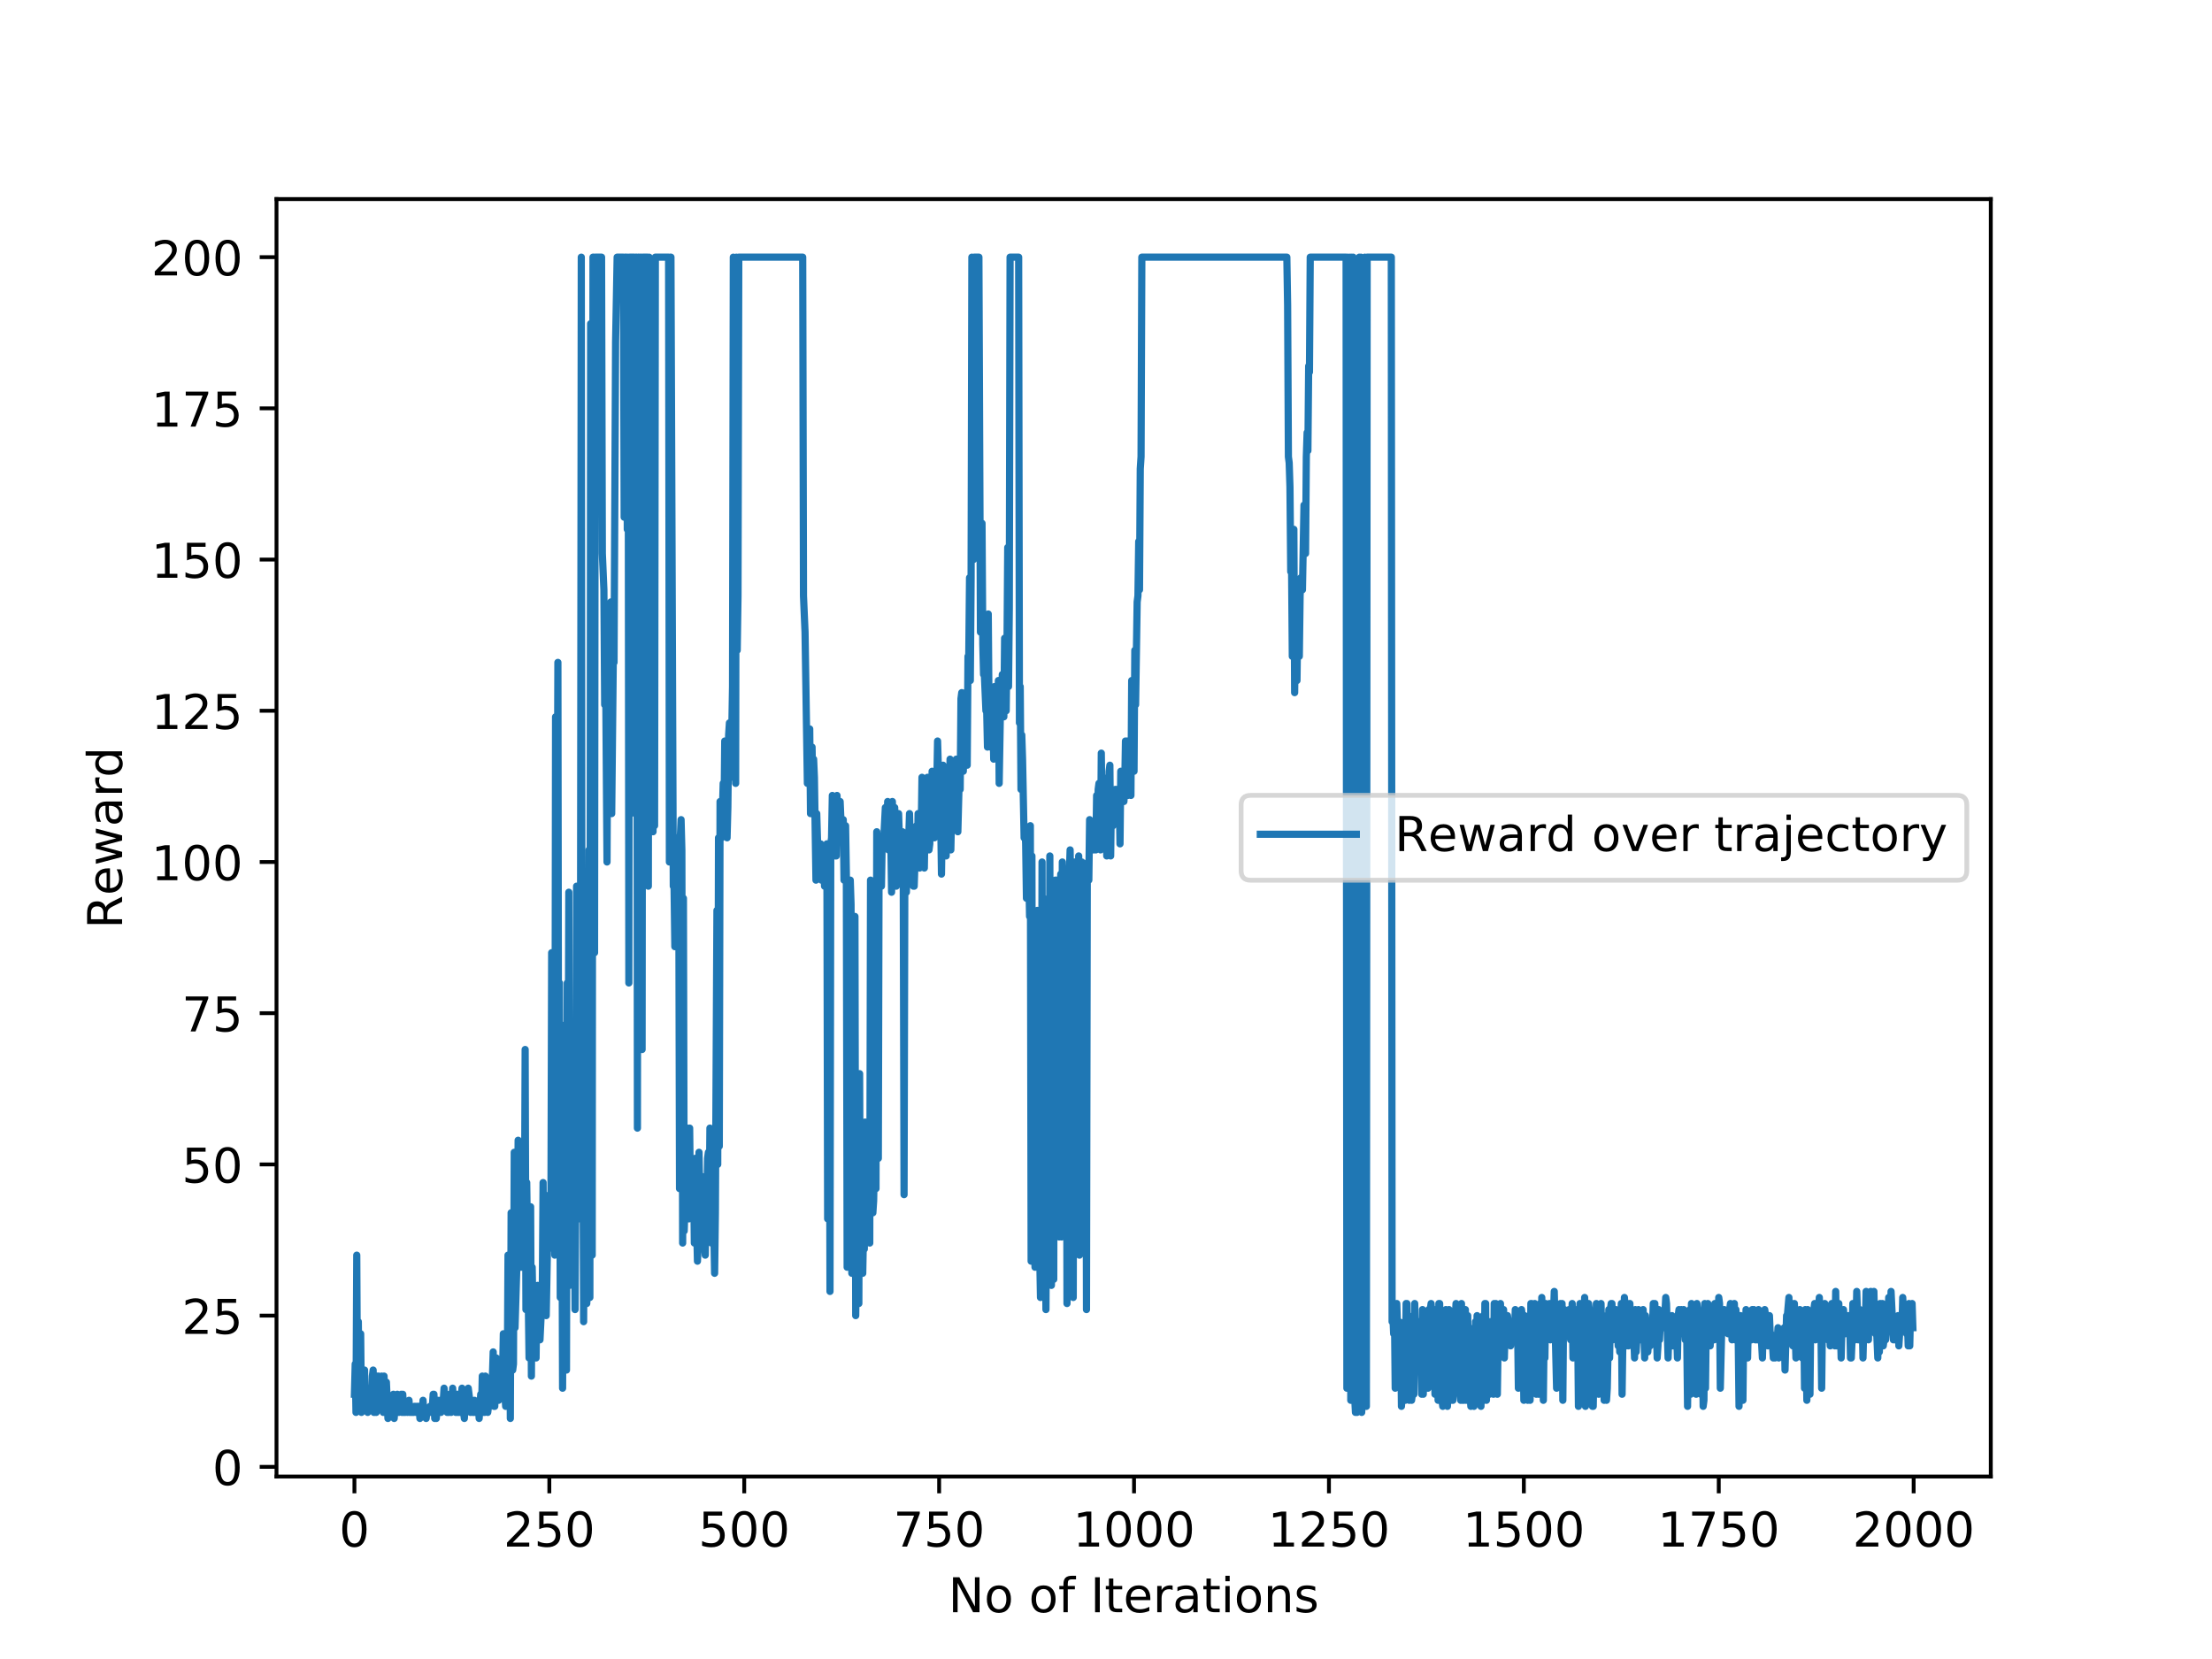 <?xml version="1.0" encoding="utf-8" standalone="no"?>
<!DOCTYPE svg PUBLIC "-//W3C//DTD SVG 1.1//EN"
  "http://www.w3.org/Graphics/SVG/1.1/DTD/svg11.dtd">
<!-- Created with matplotlib (https://matplotlib.org/) -->
<svg height="345.6pt" version="1.1" viewBox="0 0 460.8 345.6" width="460.8pt" xmlns="http://www.w3.org/2000/svg" xmlns:xlink="http://www.w3.org/1999/xlink">
 <defs>
  <style type="text/css">
*{stroke-linecap:butt;stroke-linejoin:round;}
  </style>
 </defs>
 <g id="figure_1">
  <g id="patch_1">
   <path d="M 0 345.6 
L 460.8 345.6 
L 460.8 0 
L 0 0 
z
" style="fill:#ffffff;"/>
  </g>
  <g id="axes_1">
   <g id="patch_2">
    <path d="M 57.6 307.584 
L 414.72 307.584 
L 414.72 41.472 
L 57.6 41.472 
z
" style="fill:#ffffff;"/>
   </g>
   <g id="matplotlib.axis_1">
    <g id="xtick_1">
     <g id="line2d_1">
      <defs>
       <path d="M 0 0 
L 0 3.5 
" id="m28717f18e2" style="stroke:#000000;stroke-width:0.8;"/>
      </defs>
      <g>
       <use style="stroke:#000000;stroke-width:0.8;" x="73.833" xlink:href="#m28717f18e2" y="307.584"/>
      </g>
     </g>
     <g id="text_1">
      <!-- 0 -->
      <defs>
       <path d="M 31.781 66.406 
Q 24.172 66.406 20.328 58.906 
Q 16.5 51.422 16.5 36.375 
Q 16.5 21.391 20.328 13.891 
Q 24.172 6.391 31.781 6.391 
Q 39.453 6.391 43.281 13.891 
Q 47.125 21.391 47.125 36.375 
Q 47.125 51.422 43.281 58.906 
Q 39.453 66.406 31.781 66.406 
z
M 31.781 74.219 
Q 44.047 74.219 50.516 64.516 
Q 56.984 54.828 56.984 36.375 
Q 56.984 17.969 50.516 8.266 
Q 44.047 -1.422 31.781 -1.422 
Q 19.531 -1.422 13.062 8.266 
Q 6.594 17.969 6.594 36.375 
Q 6.594 54.828 13.062 64.516 
Q 19.531 74.219 31.781 74.219 
z
" id="DejaVuSans-48"/>
      </defs>
      <g transform="translate(70.651 322.182)scale(0.1 -0.1)">
       <use xlink:href="#DejaVuSans-48"/>
      </g>
     </g>
    </g>
    <g id="xtick_2">
     <g id="line2d_2">
      <g>
       <use style="stroke:#000000;stroke-width:0.8;" x="114.435" xlink:href="#m28717f18e2" y="307.584"/>
      </g>
     </g>
     <g id="text_2">
      <!-- 250 -->
      <defs>
       <path d="M 19.188 8.297 
L 53.609 8.297 
L 53.609 0 
L 7.328 0 
L 7.328 8.297 
Q 12.938 14.109 22.625 23.891 
Q 32.328 33.688 34.812 36.531 
Q 39.547 41.844 41.422 45.531 
Q 43.312 49.219 43.312 52.781 
Q 43.312 58.594 39.234 62.25 
Q 35.156 65.922 28.609 65.922 
Q 23.969 65.922 18.812 64.312 
Q 13.672 62.703 7.812 59.422 
L 7.812 69.391 
Q 13.766 71.781 18.938 73 
Q 24.125 74.219 28.422 74.219 
Q 39.75 74.219 46.484 68.547 
Q 53.219 62.891 53.219 53.422 
Q 53.219 48.922 51.531 44.891 
Q 49.859 40.875 45.406 35.406 
Q 44.188 33.984 37.641 27.219 
Q 31.109 20.453 19.188 8.297 
z
" id="DejaVuSans-50"/>
       <path d="M 10.797 72.906 
L 49.516 72.906 
L 49.516 64.594 
L 19.828 64.594 
L 19.828 46.734 
Q 21.969 47.469 24.109 47.828 
Q 26.266 48.188 28.422 48.188 
Q 40.625 48.188 47.75 41.5 
Q 54.891 34.812 54.891 23.391 
Q 54.891 11.625 47.562 5.094 
Q 40.234 -1.422 26.906 -1.422 
Q 22.312 -1.422 17.547 -0.641 
Q 12.797 0.141 7.719 1.703 
L 7.719 11.625 
Q 12.109 9.234 16.797 8.062 
Q 21.484 6.891 26.703 6.891 
Q 35.156 6.891 40.078 11.328 
Q 45.016 15.766 45.016 23.391 
Q 45.016 31 40.078 35.438 
Q 35.156 39.891 26.703 39.891 
Q 22.75 39.891 18.812 39.016 
Q 14.891 38.141 10.797 36.281 
z
" id="DejaVuSans-53"/>
      </defs>
      <g transform="translate(104.891 322.182)scale(0.1 -0.1)">
       <use xlink:href="#DejaVuSans-50"/>
       <use x="63.623" xlink:href="#DejaVuSans-53"/>
       <use x="127.246" xlink:href="#DejaVuSans-48"/>
      </g>
     </g>
    </g>
    <g id="xtick_3">
     <g id="line2d_3">
      <g>
       <use style="stroke:#000000;stroke-width:0.8;" x="155.037" xlink:href="#m28717f18e2" y="307.584"/>
      </g>
     </g>
     <g id="text_3">
      <!-- 500 -->
      <g transform="translate(145.493 322.182)scale(0.1 -0.1)">
       <use xlink:href="#DejaVuSans-53"/>
       <use x="63.623" xlink:href="#DejaVuSans-48"/>
       <use x="127.246" xlink:href="#DejaVuSans-48"/>
      </g>
     </g>
    </g>
    <g id="xtick_4">
     <g id="line2d_4">
      <g>
       <use style="stroke:#000000;stroke-width:0.8;" x="195.639" xlink:href="#m28717f18e2" y="307.584"/>
      </g>
     </g>
     <g id="text_4">
      <!-- 750 -->
      <defs>
       <path d="M 8.203 72.906 
L 55.078 72.906 
L 55.078 68.703 
L 28.609 0 
L 18.312 0 
L 43.219 64.594 
L 8.203 64.594 
z
" id="DejaVuSans-55"/>
      </defs>
      <g transform="translate(186.095 322.182)scale(0.1 -0.1)">
       <use xlink:href="#DejaVuSans-55"/>
       <use x="63.623" xlink:href="#DejaVuSans-53"/>
       <use x="127.246" xlink:href="#DejaVuSans-48"/>
      </g>
     </g>
    </g>
    <g id="xtick_5">
     <g id="line2d_5">
      <g>
       <use style="stroke:#000000;stroke-width:0.8;" x="236.241" xlink:href="#m28717f18e2" y="307.584"/>
      </g>
     </g>
     <g id="text_5">
      <!-- 1000 -->
      <defs>
       <path d="M 12.406 8.297 
L 28.516 8.297 
L 28.516 63.922 
L 10.984 60.406 
L 10.984 69.391 
L 28.422 72.906 
L 38.281 72.906 
L 38.281 8.297 
L 54.391 8.297 
L 54.391 0 
L 12.406 0 
z
" id="DejaVuSans-49"/>
      </defs>
      <g transform="translate(223.516 322.182)scale(0.1 -0.1)">
       <use xlink:href="#DejaVuSans-49"/>
       <use x="63.623" xlink:href="#DejaVuSans-48"/>
       <use x="127.246" xlink:href="#DejaVuSans-48"/>
       <use x="190.869" xlink:href="#DejaVuSans-48"/>
      </g>
     </g>
    </g>
    <g id="xtick_6">
     <g id="line2d_6">
      <g>
       <use style="stroke:#000000;stroke-width:0.8;" x="276.843" xlink:href="#m28717f18e2" y="307.584"/>
      </g>
     </g>
     <g id="text_6">
      <!-- 1250 -->
      <g transform="translate(264.118 322.182)scale(0.1 -0.1)">
       <use xlink:href="#DejaVuSans-49"/>
       <use x="63.623" xlink:href="#DejaVuSans-50"/>
       <use x="127.246" xlink:href="#DejaVuSans-53"/>
       <use x="190.869" xlink:href="#DejaVuSans-48"/>
      </g>
     </g>
    </g>
    <g id="xtick_7">
     <g id="line2d_7">
      <g>
       <use style="stroke:#000000;stroke-width:0.8;" x="317.445" xlink:href="#m28717f18e2" y="307.584"/>
      </g>
     </g>
     <g id="text_7">
      <!-- 1500 -->
      <g transform="translate(304.72 322.182)scale(0.1 -0.1)">
       <use xlink:href="#DejaVuSans-49"/>
       <use x="63.623" xlink:href="#DejaVuSans-53"/>
       <use x="127.246" xlink:href="#DejaVuSans-48"/>
       <use x="190.869" xlink:href="#DejaVuSans-48"/>
      </g>
     </g>
    </g>
    <g id="xtick_8">
     <g id="line2d_8">
      <g>
       <use style="stroke:#000000;stroke-width:0.8;" x="358.048" xlink:href="#m28717f18e2" y="307.584"/>
      </g>
     </g>
     <g id="text_8">
      <!-- 1750 -->
      <g transform="translate(345.323 322.182)scale(0.1 -0.1)">
       <use xlink:href="#DejaVuSans-49"/>
       <use x="63.623" xlink:href="#DejaVuSans-55"/>
       <use x="127.246" xlink:href="#DejaVuSans-53"/>
       <use x="190.869" xlink:href="#DejaVuSans-48"/>
      </g>
     </g>
    </g>
    <g id="xtick_9">
     <g id="line2d_9">
      <g>
       <use style="stroke:#000000;stroke-width:0.8;" x="398.65" xlink:href="#m28717f18e2" y="307.584"/>
      </g>
     </g>
     <g id="text_9">
      <!-- 2000 -->
      <g transform="translate(385.925 322.182)scale(0.1 -0.1)">
       <use xlink:href="#DejaVuSans-50"/>
       <use x="63.623" xlink:href="#DejaVuSans-48"/>
       <use x="127.246" xlink:href="#DejaVuSans-48"/>
       <use x="190.869" xlink:href="#DejaVuSans-48"/>
      </g>
     </g>
    </g>
    <g id="text_10">
     <!-- No of Iterations -->
     <defs>
      <path d="M 9.812 72.906 
L 23.094 72.906 
L 55.422 11.922 
L 55.422 72.906 
L 64.984 72.906 
L 64.984 0 
L 51.703 0 
L 19.391 60.984 
L 19.391 0 
L 9.812 0 
z
" id="DejaVuSans-78"/>
      <path d="M 30.609 48.391 
Q 23.391 48.391 19.188 42.75 
Q 14.984 37.109 14.984 27.297 
Q 14.984 17.484 19.156 11.844 
Q 23.344 6.203 30.609 6.203 
Q 37.797 6.203 41.984 11.859 
Q 46.188 17.531 46.188 27.297 
Q 46.188 37.016 41.984 42.703 
Q 37.797 48.391 30.609 48.391 
z
M 30.609 56 
Q 42.328 56 49.016 48.375 
Q 55.719 40.766 55.719 27.297 
Q 55.719 13.875 49.016 6.219 
Q 42.328 -1.422 30.609 -1.422 
Q 18.844 -1.422 12.172 6.219 
Q 5.516 13.875 5.516 27.297 
Q 5.516 40.766 12.172 48.375 
Q 18.844 56 30.609 56 
z
" id="DejaVuSans-111"/>
      <path id="DejaVuSans-32"/>
      <path d="M 37.109 75.984 
L 37.109 68.5 
L 28.516 68.5 
Q 23.688 68.5 21.797 66.547 
Q 19.922 64.594 19.922 59.516 
L 19.922 54.688 
L 34.719 54.688 
L 34.719 47.703 
L 19.922 47.703 
L 19.922 0 
L 10.891 0 
L 10.891 47.703 
L 2.297 47.703 
L 2.297 54.688 
L 10.891 54.688 
L 10.891 58.5 
Q 10.891 67.625 15.141 71.797 
Q 19.391 75.984 28.609 75.984 
z
" id="DejaVuSans-102"/>
      <path d="M 9.812 72.906 
L 19.672 72.906 
L 19.672 0 
L 9.812 0 
z
" id="DejaVuSans-73"/>
      <path d="M 18.312 70.219 
L 18.312 54.688 
L 36.812 54.688 
L 36.812 47.703 
L 18.312 47.703 
L 18.312 18.016 
Q 18.312 11.328 20.141 9.422 
Q 21.969 7.516 27.594 7.516 
L 36.812 7.516 
L 36.812 0 
L 27.594 0 
Q 17.188 0 13.234 3.875 
Q 9.281 7.766 9.281 18.016 
L 9.281 47.703 
L 2.688 47.703 
L 2.688 54.688 
L 9.281 54.688 
L 9.281 70.219 
z
" id="DejaVuSans-116"/>
      <path d="M 56.203 29.594 
L 56.203 25.203 
L 14.891 25.203 
Q 15.484 15.922 20.484 11.062 
Q 25.484 6.203 34.422 6.203 
Q 39.594 6.203 44.453 7.469 
Q 49.312 8.734 54.109 11.281 
L 54.109 2.781 
Q 49.266 0.734 44.188 -0.344 
Q 39.109 -1.422 33.891 -1.422 
Q 20.797 -1.422 13.156 6.188 
Q 5.516 13.812 5.516 26.812 
Q 5.516 40.234 12.766 48.109 
Q 20.016 56 32.328 56 
Q 43.359 56 49.781 48.891 
Q 56.203 41.797 56.203 29.594 
z
M 47.219 32.234 
Q 47.125 39.594 43.094 43.984 
Q 39.062 48.391 32.422 48.391 
Q 24.906 48.391 20.391 44.141 
Q 15.875 39.891 15.188 32.172 
z
" id="DejaVuSans-101"/>
      <path d="M 41.109 46.297 
Q 39.594 47.172 37.812 47.578 
Q 36.031 48 33.891 48 
Q 26.266 48 22.188 43.047 
Q 18.109 38.094 18.109 28.812 
L 18.109 0 
L 9.078 0 
L 9.078 54.688 
L 18.109 54.688 
L 18.109 46.188 
Q 20.953 51.172 25.484 53.578 
Q 30.031 56 36.531 56 
Q 37.453 56 38.578 55.875 
Q 39.703 55.766 41.062 55.516 
z
" id="DejaVuSans-114"/>
      <path d="M 34.281 27.484 
Q 23.391 27.484 19.188 25 
Q 14.984 22.516 14.984 16.5 
Q 14.984 11.719 18.141 8.906 
Q 21.297 6.109 26.703 6.109 
Q 34.188 6.109 38.703 11.406 
Q 43.219 16.703 43.219 25.484 
L 43.219 27.484 
z
M 52.203 31.203 
L 52.203 0 
L 43.219 0 
L 43.219 8.297 
Q 40.141 3.328 35.547 0.953 
Q 30.953 -1.422 24.312 -1.422 
Q 15.922 -1.422 10.953 3.297 
Q 6 8.016 6 15.922 
Q 6 25.141 12.172 29.828 
Q 18.359 34.516 30.609 34.516 
L 43.219 34.516 
L 43.219 35.406 
Q 43.219 41.609 39.141 45 
Q 35.062 48.391 27.688 48.391 
Q 23 48.391 18.547 47.266 
Q 14.109 46.141 10.016 43.891 
L 10.016 52.203 
Q 14.938 54.109 19.578 55.047 
Q 24.219 56 28.609 56 
Q 40.484 56 46.344 49.844 
Q 52.203 43.703 52.203 31.203 
z
" id="DejaVuSans-97"/>
      <path d="M 9.422 54.688 
L 18.406 54.688 
L 18.406 0 
L 9.422 0 
z
M 9.422 75.984 
L 18.406 75.984 
L 18.406 64.594 
L 9.422 64.594 
z
" id="DejaVuSans-105"/>
      <path d="M 54.891 33.016 
L 54.891 0 
L 45.906 0 
L 45.906 32.719 
Q 45.906 40.484 42.875 44.328 
Q 39.844 48.188 33.797 48.188 
Q 26.516 48.188 22.312 43.547 
Q 18.109 38.922 18.109 30.906 
L 18.109 0 
L 9.078 0 
L 9.078 54.688 
L 18.109 54.688 
L 18.109 46.188 
Q 21.344 51.125 25.703 53.562 
Q 30.078 56 35.797 56 
Q 45.219 56 50.047 50.172 
Q 54.891 44.344 54.891 33.016 
z
" id="DejaVuSans-110"/>
      <path d="M 44.281 53.078 
L 44.281 44.578 
Q 40.484 46.531 36.375 47.5 
Q 32.281 48.484 27.875 48.484 
Q 21.188 48.484 17.844 46.438 
Q 14.5 44.391 14.5 40.281 
Q 14.5 37.156 16.891 35.375 
Q 19.281 33.594 26.516 31.984 
L 29.594 31.297 
Q 39.156 29.25 43.188 25.516 
Q 47.219 21.781 47.219 15.094 
Q 47.219 7.469 41.188 3.016 
Q 35.156 -1.422 24.609 -1.422 
Q 20.219 -1.422 15.453 -0.562 
Q 10.688 0.297 5.422 2 
L 5.422 11.281 
Q 10.406 8.688 15.234 7.391 
Q 20.062 6.109 24.812 6.109 
Q 31.156 6.109 34.562 8.281 
Q 37.984 10.453 37.984 14.406 
Q 37.984 18.062 35.516 20.016 
Q 33.062 21.969 24.703 23.781 
L 21.578 24.516 
Q 13.234 26.266 9.516 29.906 
Q 5.812 33.547 5.812 39.891 
Q 5.812 47.609 11.281 51.797 
Q 16.75 56 26.812 56 
Q 31.781 56 36.172 55.266 
Q 40.578 54.547 44.281 53.078 
z
" id="DejaVuSans-115"/>
     </defs>
     <g transform="translate(197.549 335.861)scale(0.1 -0.1)">
      <use xlink:href="#DejaVuSans-78"/>
      <use x="74.805" xlink:href="#DejaVuSans-111"/>
      <use x="135.986" xlink:href="#DejaVuSans-32"/>
      <use x="167.773" xlink:href="#DejaVuSans-111"/>
      <use x="228.955" xlink:href="#DejaVuSans-102"/>
      <use x="264.16" xlink:href="#DejaVuSans-32"/>
      <use x="295.947" xlink:href="#DejaVuSans-73"/>
      <use x="325.439" xlink:href="#DejaVuSans-116"/>
      <use x="364.648" xlink:href="#DejaVuSans-101"/>
      <use x="426.172" xlink:href="#DejaVuSans-114"/>
      <use x="467.285" xlink:href="#DejaVuSans-97"/>
      <use x="528.564" xlink:href="#DejaVuSans-116"/>
      <use x="567.773" xlink:href="#DejaVuSans-105"/>
      <use x="595.557" xlink:href="#DejaVuSans-111"/>
      <use x="656.738" xlink:href="#DejaVuSans-110"/>
      <use x="720.117" xlink:href="#DejaVuSans-115"/>
     </g>
    </g>
   </g>
   <g id="matplotlib.axis_2">
    <g id="ytick_1">
     <g id="line2d_10">
      <defs>
       <path d="M 0 0 
L -3.5 0 
" id="m8d24025ac2" style="stroke:#000000;stroke-width:0.8;"/>
      </defs>
      <g>
       <use style="stroke:#000000;stroke-width:0.8;" x="57.6" xlink:href="#m8d24025ac2" y="305.568"/>
      </g>
     </g>
     <g id="text_11">
      <!-- 0 -->
      <g transform="translate(44.237 309.367)scale(0.1 -0.1)">
       <use xlink:href="#DejaVuSans-48"/>
      </g>
     </g>
    </g>
    <g id="ytick_2">
     <g id="line2d_11">
      <g>
       <use style="stroke:#000000;stroke-width:0.8;" x="57.6" xlink:href="#m8d24025ac2" y="274.068"/>
      </g>
     </g>
     <g id="text_12">
      <!-- 25 -->
      <g transform="translate(37.875 277.867)scale(0.1 -0.1)">
       <use xlink:href="#DejaVuSans-50"/>
       <use x="63.623" xlink:href="#DejaVuSans-53"/>
      </g>
     </g>
    </g>
    <g id="ytick_3">
     <g id="line2d_12">
      <g>
       <use style="stroke:#000000;stroke-width:0.8;" x="57.6" xlink:href="#m8d24025ac2" y="242.568"/>
      </g>
     </g>
     <g id="text_13">
      <!-- 50 -->
      <g transform="translate(37.875 246.367)scale(0.1 -0.1)">
       <use xlink:href="#DejaVuSans-53"/>
       <use x="63.623" xlink:href="#DejaVuSans-48"/>
      </g>
     </g>
    </g>
    <g id="ytick_4">
     <g id="line2d_13">
      <g>
       <use style="stroke:#000000;stroke-width:0.8;" x="57.6" xlink:href="#m8d24025ac2" y="211.068"/>
      </g>
     </g>
     <g id="text_14">
      <!-- 75 -->
      <g transform="translate(37.875 214.867)scale(0.1 -0.1)">
       <use xlink:href="#DejaVuSans-55"/>
       <use x="63.623" xlink:href="#DejaVuSans-53"/>
      </g>
     </g>
    </g>
    <g id="ytick_5">
     <g id="line2d_14">
      <g>
       <use style="stroke:#000000;stroke-width:0.8;" x="57.6" xlink:href="#m8d24025ac2" y="179.568"/>
      </g>
     </g>
     <g id="text_15">
      <!-- 100 -->
      <g transform="translate(31.512 183.367)scale(0.1 -0.1)">
       <use xlink:href="#DejaVuSans-49"/>
       <use x="63.623" xlink:href="#DejaVuSans-48"/>
       <use x="127.246" xlink:href="#DejaVuSans-48"/>
      </g>
     </g>
    </g>
    <g id="ytick_6">
     <g id="line2d_15">
      <g>
       <use style="stroke:#000000;stroke-width:0.8;" x="57.6" xlink:href="#m8d24025ac2" y="148.068"/>
      </g>
     </g>
     <g id="text_16">
      <!-- 125 -->
      <g transform="translate(31.512 151.867)scale(0.1 -0.1)">
       <use xlink:href="#DejaVuSans-49"/>
       <use x="63.623" xlink:href="#DejaVuSans-50"/>
       <use x="127.246" xlink:href="#DejaVuSans-53"/>
      </g>
     </g>
    </g>
    <g id="ytick_7">
     <g id="line2d_16">
      <g>
       <use style="stroke:#000000;stroke-width:0.8;" x="57.6" xlink:href="#m8d24025ac2" y="116.568"/>
      </g>
     </g>
     <g id="text_17">
      <!-- 150 -->
      <g transform="translate(31.512 120.367)scale(0.1 -0.1)">
       <use xlink:href="#DejaVuSans-49"/>
       <use x="63.623" xlink:href="#DejaVuSans-53"/>
       <use x="127.246" xlink:href="#DejaVuSans-48"/>
      </g>
     </g>
    </g>
    <g id="ytick_8">
     <g id="line2d_17">
      <g>
       <use style="stroke:#000000;stroke-width:0.8;" x="57.6" xlink:href="#m8d24025ac2" y="85.068"/>
      </g>
     </g>
     <g id="text_18">
      <!-- 175 -->
      <g transform="translate(31.512 88.867)scale(0.1 -0.1)">
       <use xlink:href="#DejaVuSans-49"/>
       <use x="63.623" xlink:href="#DejaVuSans-55"/>
       <use x="127.246" xlink:href="#DejaVuSans-53"/>
      </g>
     </g>
    </g>
    <g id="ytick_9">
     <g id="line2d_18">
      <g>
       <use style="stroke:#000000;stroke-width:0.8;" x="57.6" xlink:href="#m8d24025ac2" y="53.568"/>
      </g>
     </g>
     <g id="text_19">
      <!-- 200 -->
      <g transform="translate(31.512 57.367)scale(0.1 -0.1)">
       <use xlink:href="#DejaVuSans-50"/>
       <use x="63.623" xlink:href="#DejaVuSans-48"/>
       <use x="127.246" xlink:href="#DejaVuSans-48"/>
      </g>
     </g>
    </g>
    <g id="text_20">
     <!-- Reward -->
     <defs>
      <path d="M 44.391 34.188 
Q 47.562 33.109 50.562 29.594 
Q 53.562 26.078 56.594 19.922 
L 66.609 0 
L 56 0 
L 46.688 18.703 
Q 43.062 26.031 39.672 28.422 
Q 36.281 30.812 30.422 30.812 
L 19.672 30.812 
L 19.672 0 
L 9.812 0 
L 9.812 72.906 
L 32.078 72.906 
Q 44.578 72.906 50.734 67.672 
Q 56.891 62.453 56.891 51.906 
Q 56.891 45.016 53.688 40.469 
Q 50.484 35.938 44.391 34.188 
z
M 19.672 64.797 
L 19.672 38.922 
L 32.078 38.922 
Q 39.203 38.922 42.844 42.219 
Q 46.484 45.516 46.484 51.906 
Q 46.484 58.297 42.844 61.547 
Q 39.203 64.797 32.078 64.797 
z
" id="DejaVuSans-82"/>
      <path d="M 4.203 54.688 
L 13.188 54.688 
L 24.422 12.016 
L 35.594 54.688 
L 46.188 54.688 
L 57.422 12.016 
L 68.609 54.688 
L 77.594 54.688 
L 63.281 0 
L 52.688 0 
L 40.922 44.828 
L 29.109 0 
L 18.5 0 
z
" id="DejaVuSans-119"/>
      <path d="M 45.406 46.391 
L 45.406 75.984 
L 54.391 75.984 
L 54.391 0 
L 45.406 0 
L 45.406 8.203 
Q 42.578 3.328 38.25 0.953 
Q 33.938 -1.422 27.875 -1.422 
Q 17.969 -1.422 11.734 6.484 
Q 5.516 14.406 5.516 27.297 
Q 5.516 40.188 11.734 48.094 
Q 17.969 56 27.875 56 
Q 33.938 56 38.25 53.625 
Q 42.578 51.266 45.406 46.391 
z
M 14.797 27.297 
Q 14.797 17.391 18.875 11.75 
Q 22.953 6.109 30.078 6.109 
Q 37.203 6.109 41.297 11.75 
Q 45.406 17.391 45.406 27.297 
Q 45.406 37.203 41.297 42.844 
Q 37.203 48.484 30.078 48.484 
Q 22.953 48.484 18.875 42.844 
Q 14.797 37.203 14.797 27.297 
z
" id="DejaVuSans-100"/>
     </defs>
     <g transform="translate(25.433 193.458)rotate(-90)scale(0.1 -0.1)">
      <use xlink:href="#DejaVuSans-82"/>
      <use x="69.42" xlink:href="#DejaVuSans-101"/>
      <use x="130.943" xlink:href="#DejaVuSans-119"/>
      <use x="212.73" xlink:href="#DejaVuSans-97"/>
      <use x="274.01" xlink:href="#DejaVuSans-114"/>
      <use x="315.107" xlink:href="#DejaVuSans-100"/>
     </g>
    </g>
   </g>
   <g id="line2d_19">
    <path clip-path="url(#p525f1192a5)" d="M 73.833 290.448 
L 73.995 284.148 
L 74.158 294.228 
L 74.32 261.468 
L 74.482 292.968 
L 74.645 275.328 
L 74.807 291.708 
L 74.97 291.708 
L 75.132 277.848 
L 75.294 294.228 
L 75.619 286.668 
L 75.782 285.408 
L 75.944 285.408 
L 76.106 292.968 
L 76.269 290.448 
L 76.431 291.708 
L 76.594 294.228 
L 76.756 290.448 
L 76.918 290.448 
L 77.081 289.188 
L 77.243 289.188 
L 77.406 292.968 
L 77.568 286.668 
L 77.731 285.408 
L 77.893 294.228 
L 78.055 294.228 
L 78.218 291.708 
L 78.38 294.228 
L 78.543 286.668 
L 78.705 287.928 
L 78.867 286.668 
L 79.192 292.968 
L 79.355 287.928 
L 79.517 286.668 
L 79.679 292.968 
L 79.842 294.228 
L 80.004 286.668 
L 80.167 294.228 
L 80.329 294.228 
L 80.491 287.928 
L 80.816 295.488 
L 80.979 294.228 
L 81.141 294.228 
L 81.304 291.708 
L 81.466 292.968 
L 81.628 291.708 
L 81.791 292.968 
L 81.953 290.448 
L 82.116 295.488 
L 82.278 292.968 
L 82.44 294.228 
L 82.765 290.448 
L 82.928 294.228 
L 83.09 294.228 
L 83.252 292.968 
L 83.415 292.968 
L 83.577 290.448 
L 83.74 294.228 
L 83.902 290.448 
L 84.064 294.228 
L 84.389 294.228 
L 84.552 292.968 
L 84.714 292.968 
L 84.877 294.228 
L 85.201 291.708 
L 85.364 294.228 
L 85.526 292.968 
L 85.689 294.228 
L 86.176 294.228 
L 86.338 292.968 
L 86.501 292.968 
L 86.663 294.228 
L 86.825 292.968 
L 87.313 292.968 
L 87.475 295.488 
L 87.8 292.968 
L 87.962 294.228 
L 88.125 291.708 
L 88.287 294.228 
L 88.612 294.228 
L 88.774 295.488 
L 88.937 294.228 
L 89.424 294.228 
L 89.586 292.968 
L 89.749 294.228 
L 89.911 292.968 
L 90.074 292.968 
L 90.236 290.448 
L 90.398 290.448 
L 90.561 295.488 
L 90.723 294.228 
L 90.886 295.488 
L 91.21 291.708 
L 91.373 294.228 
L 91.698 291.708 
L 91.86 294.228 
L 92.022 292.968 
L 92.185 292.968 
L 92.347 291.708 
L 92.51 289.188 
L 92.672 292.968 
L 92.835 290.448 
L 92.997 290.448 
L 93.159 294.228 
L 93.484 294.228 
L 93.647 290.448 
L 93.971 294.228 
L 94.134 292.968 
L 94.296 289.188 
L 94.459 292.968 
L 94.621 291.708 
L 94.783 291.708 
L 94.946 294.228 
L 95.108 294.228 
L 95.271 290.448 
L 95.433 294.228 
L 95.595 294.228 
L 95.758 291.708 
L 95.92 294.228 
L 96.245 289.188 
L 96.57 294.228 
L 96.732 295.488 
L 96.895 292.968 
L 97.057 294.228 
L 97.22 291.708 
L 97.382 292.968 
L 97.544 289.188 
L 97.869 291.708 
L 98.032 294.228 
L 98.194 292.968 
L 98.356 292.968 
L 98.519 294.228 
L 98.681 294.228 
L 98.844 291.708 
L 99.006 294.228 
L 99.168 294.228 
L 99.331 292.968 
L 99.493 294.228 
L 99.656 292.968 
L 99.818 295.488 
L 100.143 290.448 
L 100.305 294.228 
L 100.468 286.668 
L 100.63 292.968 
L 100.793 294.228 
L 100.955 294.228 
L 101.117 286.668 
L 101.28 291.708 
L 101.442 290.448 
L 101.605 294.228 
L 101.767 292.968 
L 101.929 292.968 
L 102.092 290.448 
L 102.254 290.448 
L 102.417 291.708 
L 102.741 281.628 
L 102.904 292.968 
L 103.066 292.968 
L 103.391 282.888 
L 103.878 291.708 
L 104.203 286.668 
L 104.528 290.448 
L 104.69 286.668 
L 104.853 277.848 
L 105.178 290.448 
L 105.34 292.968 
L 105.502 279.108 
L 105.665 290.448 
L 105.827 261.468 
L 105.99 290.448 
L 106.152 266.508 
L 106.314 295.488 
L 106.477 252.648 
L 106.639 280.368 
L 106.802 285.408 
L 106.964 284.148 
L 107.126 240.048 
L 107.289 276.588 
L 107.776 260.208 
L 107.939 237.528 
L 108.101 261.468 
L 108.263 251.388 
L 108.426 263.988 
L 108.588 263.988 
L 108.751 250.128 
L 108.913 255.168 
L 109.075 250.128 
L 109.238 257.688 
L 109.4 218.628 
L 109.563 272.808 
L 109.725 246.348 
L 110.212 282.888 
L 110.537 251.388 
L 110.699 286.668 
L 110.862 263.988 
L 111.187 281.628 
L 111.349 276.588 
L 111.674 282.888 
L 111.836 270.288 
L 111.999 267.768 
L 112.161 272.808 
L 112.324 274.068 
L 112.486 279.108 
L 112.973 269.028 
L 113.136 246.348 
L 113.298 272.808 
L 113.46 248.868 
L 113.785 274.068 
L 114.11 256.428 
L 114.272 260.208 
L 114.435 255.168 
L 114.597 253.908 
L 114.76 256.428 
L 114.922 198.468 
L 115.084 257.688 
L 115.247 204.768 
L 115.409 198.468 
L 115.572 261.468 
L 115.734 149.328 
L 115.897 231.228 
L 116.221 137.988 
L 116.384 253.908 
L 116.546 204.768 
L 116.709 270.288 
L 116.871 221.148 
L 117.033 240.048 
L 117.196 289.188 
L 117.521 213.588 
L 117.683 222.408 
L 118.008 285.408 
L 118.17 204.768 
L 118.333 241.308 
L 118.495 185.868 
L 118.657 267.768 
L 118.982 221.148 
L 119.307 251.388 
L 119.47 240.048 
L 119.632 240.048 
L 119.794 272.808 
L 119.957 246.348 
L 120.119 184.608 
L 120.282 247.608 
L 120.444 236.268 
L 120.606 253.908 
L 120.769 204.768 
L 120.931 203.508 
L 121.094 53.568 
L 121.256 241.308 
L 121.418 229.968 
L 121.581 275.328 
L 121.906 190.908 
L 122.068 203.508 
L 122.23 271.548 
L 122.393 267.768 
L 122.718 177.048 
L 122.88 270.288 
L 123.042 67.428 
L 123.367 261.468 
L 123.53 53.568 
L 123.692 53.568 
L 123.855 198.468 
L 124.017 53.568 
L 125.316 53.568 
L 125.479 115.308 
L 125.803 122.868 
L 125.966 146.808 
L 126.128 135.468 
L 126.453 179.568 
L 126.615 143.028 
L 126.778 153.108 
L 126.94 146.808 
L 127.103 163.188 
L 127.265 125.388 
L 127.428 169.488 
L 127.752 137.988 
L 127.915 137.988 
L 128.24 71.208 
L 128.564 53.568 
L 129.864 53.568 
L 130.026 107.748 
L 130.188 53.568 
L 130.513 53.568 
L 130.676 110.268 
L 130.838 53.568 
L 131.001 204.768 
L 131.163 53.568 
L 132.137 53.568 
L 132.3 169.488 
L 132.462 53.568 
L 132.625 53.568 
L 132.787 235.008 
L 132.949 53.568 
L 133.112 53.568 
L 133.274 126.648 
L 133.437 53.568 
L 133.599 53.568 
L 133.761 218.628 
L 133.924 53.568 
L 134.898 53.568 
L 135.061 184.608 
L 135.223 53.568 
L 135.386 102.708 
L 135.548 107.748 
L 135.71 107.748 
L 135.873 106.488 
L 136.035 173.268 
L 136.198 86.328 
L 136.36 172.008 
L 136.522 53.568 
L 139.283 53.568 
L 139.446 179.568 
L 139.608 53.568 
L 139.771 53.568 
L 140.258 184.608 
L 140.42 184.608 
L 140.583 197.208 
L 140.745 193.428 
L 140.907 174.528 
L 141.07 182.088 
L 141.232 197.208 
L 141.395 179.568 
L 141.557 247.608 
L 141.719 174.528 
L 141.882 170.748 
L 142.044 177.048 
L 142.207 258.948 
L 142.369 187.128 
L 142.532 256.428 
L 143.181 235.008 
L 143.344 252.648 
L 143.506 253.908 
L 143.668 235.008 
L 143.831 250.128 
L 143.993 248.868 
L 144.156 243.828 
L 144.318 242.568 
L 144.48 243.828 
L 144.643 258.948 
L 144.805 241.308 
L 145.292 262.728 
L 145.455 258.948 
L 145.617 240.048 
L 145.78 248.868 
L 145.942 245.088 
L 146.105 246.348 
L 146.267 245.088 
L 146.429 251.388 
L 146.592 248.868 
L 146.754 258.948 
L 146.917 261.468 
L 147.079 251.388 
L 147.241 252.648 
L 147.404 241.308 
L 147.566 240.048 
L 147.729 252.648 
L 147.891 235.008 
L 148.053 243.828 
L 148.216 258.948 
L 148.541 247.608 
L 148.865 265.248 
L 149.028 252.648 
L 149.353 189.648 
L 149.515 242.568 
L 149.677 174.528 
L 149.84 238.788 
L 150.002 166.968 
L 150.165 169.488 
L 150.327 174.528 
L 150.652 163.188 
L 150.814 170.748 
L 150.977 154.368 
L 151.139 164.448 
L 151.302 166.968 
L 151.464 174.528 
L 151.626 168.228 
L 151.789 153.108 
L 151.951 150.588 
L 152.114 160.668 
L 152.276 161.928 
L 152.601 143.028 
L 152.763 53.568 
L 152.926 144.288 
L 153.088 143.028 
L 153.25 163.188 
L 153.413 53.568 
L 153.575 135.468 
L 153.738 124.128 
L 153.9 53.568 
L 167.218 53.568 
L 167.38 124.128 
L 167.705 131.688 
L 168.192 163.188 
L 168.354 163.188 
L 168.679 151.848 
L 168.842 169.488 
L 169.004 169.488 
L 169.167 155.628 
L 169.329 165.708 
L 169.491 158.148 
L 169.654 161.928 
L 169.979 183.348 
L 170.141 169.488 
L 170.466 180.828 
L 170.628 179.568 
L 170.791 179.568 
L 170.953 175.788 
L 171.115 183.348 
L 171.278 178.308 
L 171.603 178.308 
L 171.765 184.608 
L 171.927 177.048 
L 172.09 179.568 
L 172.252 175.788 
L 172.415 253.908 
L 172.577 175.788 
L 172.739 189.648 
L 172.902 269.028 
L 173.064 175.788 
L 173.227 174.528 
L 173.389 165.708 
L 173.714 173.268 
L 173.876 173.268 
L 174.039 178.308 
L 174.201 178.308 
L 174.364 165.708 
L 174.526 170.748 
L 174.688 172.008 
L 174.851 170.748 
L 175.013 166.968 
L 175.176 170.748 
L 175.663 170.748 
L 175.825 183.348 
L 176.15 172.008 
L 176.312 182.088 
L 176.475 263.988 
L 176.637 262.728 
L 176.8 188.388 
L 176.962 252.648 
L 177.125 183.348 
L 177.287 188.388 
L 177.449 265.248 
L 177.774 250.128 
L 177.937 260.208 
L 178.099 190.908 
L 178.261 274.068 
L 178.424 258.948 
L 178.586 262.728 
L 178.749 248.868 
L 178.911 271.548 
L 179.073 223.668 
L 179.236 265.248 
L 179.398 256.428 
L 179.723 265.248 
L 179.885 256.428 
L 180.048 260.208 
L 180.21 233.748 
L 180.373 246.348 
L 180.535 241.308 
L 180.698 256.428 
L 180.86 257.688 
L 181.022 242.568 
L 181.185 258.948 
L 181.347 183.348 
L 181.51 246.348 
L 181.672 190.908 
L 181.834 252.648 
L 181.997 250.128 
L 182.159 241.308 
L 182.322 185.868 
L 182.484 247.608 
L 182.646 173.268 
L 182.809 178.308 
L 182.971 241.308 
L 183.134 174.528 
L 183.296 180.828 
L 183.458 178.308 
L 183.621 184.608 
L 183.783 174.528 
L 184.108 174.528 
L 184.433 168.228 
L 184.595 169.488 
L 184.758 172.008 
L 184.92 166.968 
L 185.083 177.048 
L 185.245 175.788 
L 185.407 170.748 
L 185.57 174.528 
L 185.732 185.868 
L 185.895 166.968 
L 186.057 172.008 
L 186.219 172.008 
L 186.382 168.228 
L 186.707 184.608 
L 186.869 179.568 
L 187.031 169.488 
L 187.194 169.488 
L 187.519 179.568 
L 187.681 183.348 
L 187.843 183.348 
L 188.006 173.268 
L 188.168 184.608 
L 188.331 248.868 
L 188.493 182.088 
L 188.656 182.088 
L 188.818 185.868 
L 189.143 173.268 
L 189.305 174.528 
L 189.468 169.488 
L 189.63 175.788 
L 189.792 173.268 
L 189.955 178.308 
L 190.117 173.268 
L 190.28 184.608 
L 190.442 184.608 
L 190.604 179.568 
L 190.767 178.308 
L 190.929 172.008 
L 191.092 180.828 
L 191.254 169.488 
L 191.579 180.828 
L 191.741 173.268 
L 191.904 173.268 
L 192.066 161.928 
L 192.391 172.008 
L 192.553 180.828 
L 192.716 170.748 
L 193.203 161.928 
L 193.365 175.788 
L 193.528 177.048 
L 193.69 175.788 
L 193.853 163.188 
L 194.015 169.488 
L 194.177 160.668 
L 194.502 173.268 
L 194.665 174.528 
L 194.827 168.228 
L 194.989 172.008 
L 195.314 154.368 
L 195.639 165.708 
L 195.801 170.748 
L 195.964 170.748 
L 196.126 182.088 
L 196.451 159.408 
L 196.776 170.748 
L 197.101 178.308 
L 197.263 168.228 
L 197.426 168.228 
L 197.588 165.708 
L 197.75 172.008 
L 197.913 158.148 
L 198.075 177.048 
L 198.238 169.488 
L 198.4 170.748 
L 198.562 170.748 
L 198.887 161.928 
L 199.05 170.748 
L 199.212 158.148 
L 199.374 163.188 
L 199.537 173.268 
L 199.862 160.668 
L 200.024 164.448 
L 200.187 145.548 
L 200.349 144.288 
L 200.674 160.668 
L 200.836 153.108 
L 200.999 153.108 
L 201.161 144.288 
L 201.323 149.328 
L 201.486 159.408 
L 201.648 136.728 
L 201.811 136.728 
L 201.973 120.348 
L 202.135 141.768 
L 202.298 120.348 
L 202.46 53.568 
L 202.623 114.048 
L 202.785 116.568 
L 202.947 53.568 
L 203.922 53.568 
L 204.247 131.688 
L 204.572 109.008 
L 204.734 134.208 
L 204.896 140.508 
L 205.059 140.508 
L 205.384 148.068 
L 205.546 148.068 
L 205.708 155.628 
L 205.871 127.908 
L 206.033 148.068 
L 206.196 144.288 
L 206.358 155.628 
L 206.845 149.328 
L 207.008 158.148 
L 207.17 143.028 
L 207.495 153.108 
L 207.657 151.848 
L 207.982 141.768 
L 208.145 163.188 
L 208.469 144.288 
L 208.632 148.068 
L 208.794 140.508 
L 208.957 149.328 
L 209.119 149.328 
L 209.281 132.948 
L 209.606 148.068 
L 209.769 135.468 
L 209.931 114.048 
L 210.093 143.028 
L 210.256 126.648 
L 210.418 53.568 
L 212.205 53.568 
L 212.367 150.588 
L 212.53 143.028 
L 212.692 164.448 
L 212.854 153.108 
L 213.017 158.148 
L 213.342 174.528 
L 213.504 172.008 
L 213.666 175.788 
L 213.829 187.128 
L 213.991 183.348 
L 214.154 183.348 
L 214.316 182.088 
L 214.478 190.908 
L 214.641 172.008 
L 214.803 262.728 
L 214.966 178.308 
L 215.128 262.728 
L 215.291 256.428 
L 215.453 255.168 
L 215.615 263.988 
L 215.778 258.948 
L 215.94 261.468 
L 216.103 189.648 
L 216.265 256.428 
L 216.427 256.428 
L 216.59 261.468 
L 216.752 270.288 
L 216.915 252.648 
L 217.077 179.568 
L 217.239 265.248 
L 217.402 187.128 
L 217.564 266.508 
L 217.727 251.388 
L 217.889 272.808 
L 218.051 245.088 
L 218.214 248.868 
L 218.539 258.948 
L 218.701 178.308 
L 218.863 258.948 
L 219.026 267.768 
L 219.188 258.948 
L 219.351 187.128 
L 219.513 266.508 
L 219.676 188.388 
L 219.838 183.348 
L 220 183.348 
L 220.163 253.908 
L 220.325 183.348 
L 220.488 187.128 
L 220.65 257.688 
L 220.812 187.128 
L 220.975 182.088 
L 221.137 257.688 
L 221.3 179.568 
L 221.462 188.388 
L 221.624 182.088 
L 221.787 185.868 
L 221.949 257.688 
L 222.112 187.128 
L 222.274 271.548 
L 222.436 258.948 
L 222.599 187.128 
L 222.924 177.048 
L 223.086 188.388 
L 223.249 251.388 
L 223.411 190.908 
L 223.573 270.288 
L 223.736 190.908 
L 223.898 179.568 
L 224.061 250.128 
L 224.223 190.908 
L 224.385 192.168 
L 224.548 260.208 
L 224.71 178.308 
L 224.873 261.468 
L 225.035 260.208 
L 225.197 256.428 
L 225.36 179.568 
L 225.522 183.348 
L 225.685 246.348 
L 225.847 246.348 
L 226.009 184.608 
L 226.172 190.908 
L 226.334 272.808 
L 226.497 183.348 
L 226.659 179.568 
L 226.822 183.348 
L 226.984 170.748 
L 227.146 177.048 
L 227.309 175.788 
L 227.471 175.788 
L 227.634 177.048 
L 227.958 177.048 
L 228.121 172.008 
L 228.283 177.048 
L 228.446 165.708 
L 228.608 175.788 
L 228.77 164.448 
L 228.933 163.188 
L 229.258 177.048 
L 229.42 156.888 
L 229.582 169.488 
L 229.745 161.928 
L 229.907 164.448 
L 230.07 163.188 
L 230.232 168.228 
L 230.394 166.968 
L 230.557 178.308 
L 230.719 165.708 
L 230.882 169.488 
L 231.044 160.668 
L 231.207 159.408 
L 231.369 178.308 
L 231.531 165.708 
L 231.856 172.008 
L 232.181 166.968 
L 232.343 164.448 
L 232.506 165.708 
L 232.668 164.448 
L 232.831 166.968 
L 232.993 164.448 
L 233.155 165.708 
L 233.318 175.788 
L 233.48 160.668 
L 233.643 166.968 
L 233.805 160.668 
L 233.967 161.928 
L 234.13 166.968 
L 234.292 164.448 
L 234.455 154.368 
L 234.617 156.888 
L 234.78 154.368 
L 234.942 165.708 
L 235.104 159.408 
L 235.267 160.668 
L 235.429 158.148 
L 235.592 165.708 
L 235.754 141.768 
L 235.916 146.808 
L 236.079 145.548 
L 236.241 160.668 
L 236.404 135.468 
L 236.566 146.808 
L 236.891 125.388 
L 237.053 124.128 
L 237.216 112.788 
L 237.378 122.868 
L 237.54 97.668 
L 237.703 95.148 
L 237.865 53.568 
L 268.073 53.568 
L 268.236 63.648 
L 268.398 95.148 
L 268.56 96.408 
L 268.723 101.448 
L 268.885 119.088 
L 269.048 116.568 
L 269.21 136.728 
L 269.535 110.268 
L 269.697 144.288 
L 269.86 130.428 
L 270.022 130.428 
L 270.185 141.768 
L 270.347 129.168 
L 270.672 136.728 
L 270.834 124.128 
L 270.997 120.348 
L 271.159 120.348 
L 271.321 122.868 
L 271.646 105.228 
L 271.971 115.308 
L 272.133 95.148 
L 272.296 90.108 
L 272.458 93.888 
L 272.621 76.248 
L 272.783 77.508 
L 272.946 53.568 
L 280.416 53.568 
L 280.579 289.188 
L 280.741 53.568 
L 280.904 287.928 
L 281.066 289.188 
L 281.228 53.568 
L 281.391 291.708 
L 281.553 53.568 
L 281.716 289.188 
L 281.878 53.568 
L 282.04 287.928 
L 282.365 294.228 
L 282.528 286.668 
L 282.69 294.228 
L 283.015 290.448 
L 283.177 53.568 
L 283.34 290.448 
L 283.502 53.568 
L 283.664 294.228 
L 283.827 290.448 
L 283.989 290.448 
L 284.152 292.968 
L 284.314 53.568 
L 284.477 291.708 
L 284.639 292.968 
L 284.801 53.568 
L 289.836 53.568 
L 289.998 275.328 
L 290.161 274.068 
L 290.323 277.848 
L 290.486 272.808 
L 290.648 289.188 
L 290.973 271.548 
L 291.135 276.588 
L 291.298 276.588 
L 291.46 275.328 
L 291.622 279.108 
L 291.785 277.848 
L 291.947 292.968 
L 292.11 290.448 
L 292.272 277.848 
L 292.435 291.708 
L 292.597 275.328 
L 292.759 291.708 
L 292.922 271.548 
L 293.084 271.548 
L 293.247 290.448 
L 293.409 274.068 
L 293.571 291.708 
L 293.734 279.108 
L 293.896 290.448 
L 294.059 291.708 
L 294.221 290.448 
L 294.383 275.328 
L 294.546 290.448 
L 294.708 271.548 
L 294.871 279.108 
L 295.033 279.108 
L 295.195 275.328 
L 295.52 275.328 
L 295.683 279.108 
L 295.845 275.328 
L 296.17 290.448 
L 296.332 272.808 
L 296.495 290.448 
L 296.82 275.328 
L 296.982 282.888 
L 297.144 276.588 
L 297.307 279.108 
L 297.469 289.188 
L 297.632 272.808 
L 297.794 279.108 
L 297.956 272.808 
L 298.119 271.548 
L 298.281 274.068 
L 298.444 272.808 
L 298.606 274.068 
L 298.768 276.588 
L 298.931 290.448 
L 299.093 272.808 
L 299.256 276.588 
L 299.418 275.328 
L 299.581 291.708 
L 299.743 271.548 
L 299.905 271.548 
L 300.068 290.448 
L 300.23 279.108 
L 300.393 291.708 
L 300.555 292.968 
L 300.717 275.328 
L 300.88 277.848 
L 301.042 277.848 
L 301.205 272.808 
L 301.367 275.328 
L 301.529 292.968 
L 301.692 287.928 
L 301.854 272.808 
L 302.017 274.068 
L 302.179 291.708 
L 302.341 290.448 
L 302.504 291.708 
L 302.666 291.708 
L 302.829 279.108 
L 302.991 277.848 
L 303.316 271.548 
L 303.641 275.328 
L 303.803 274.068 
L 303.966 279.108 
L 304.128 290.448 
L 304.29 291.708 
L 304.453 271.548 
L 304.615 291.708 
L 304.778 290.448 
L 304.94 291.708 
L 305.265 272.808 
L 305.427 291.708 
L 305.59 274.068 
L 305.752 274.068 
L 305.914 291.708 
L 306.077 276.588 
L 306.239 290.448 
L 306.402 292.968 
L 306.564 282.888 
L 306.726 290.448 
L 307.051 292.968 
L 307.214 289.188 
L 307.376 275.328 
L 307.539 291.708 
L 307.701 274.068 
L 307.863 291.708 
L 308.026 275.328 
L 308.513 292.968 
L 308.675 275.328 
L 308.838 277.848 
L 309 274.068 
L 309.163 291.708 
L 309.325 271.548 
L 309.487 271.548 
L 309.65 291.708 
L 309.812 275.328 
L 309.975 289.188 
L 310.137 280.368 
L 310.299 290.448 
L 310.462 275.328 
L 310.787 275.328 
L 310.949 279.108 
L 311.112 290.448 
L 311.274 271.548 
L 311.436 276.588 
L 311.599 271.548 
L 311.761 274.068 
L 311.924 290.448 
L 312.086 279.108 
L 312.248 276.588 
L 312.411 277.848 
L 312.573 271.548 
L 312.736 277.848 
L 312.898 279.108 
L 313.06 274.068 
L 313.223 272.808 
L 313.385 282.888 
L 313.548 276.588 
L 313.71 279.108 
L 313.872 279.108 
L 314.035 274.068 
L 314.197 275.328 
L 314.36 275.328 
L 314.522 276.588 
L 314.684 280.368 
L 314.847 276.588 
L 315.009 277.848 
L 315.172 275.328 
L 315.334 279.108 
L 315.497 279.108 
L 315.659 272.808 
L 315.984 279.108 
L 316.146 276.588 
L 316.309 289.188 
L 316.633 276.588 
L 316.796 275.328 
L 316.958 272.808 
L 317.121 274.068 
L 317.283 279.108 
L 317.445 291.708 
L 317.608 274.068 
L 317.933 276.588 
L 318.095 279.108 
L 318.257 291.708 
L 318.42 277.848 
L 318.582 290.448 
L 318.745 291.708 
L 318.907 271.548 
L 319.07 271.548 
L 319.232 282.888 
L 319.394 279.108 
L 319.557 279.108 
L 319.719 271.548 
L 319.882 277.848 
L 320.044 290.448 
L 320.206 289.188 
L 320.369 276.588 
L 320.531 290.448 
L 320.694 272.808 
L 320.856 271.548 
L 321.018 290.448 
L 321.181 270.288 
L 321.343 276.588 
L 321.506 291.708 
L 321.668 277.848 
L 321.83 282.888 
L 321.993 271.548 
L 322.155 279.108 
L 322.318 272.808 
L 322.643 276.588 
L 322.805 271.548 
L 322.967 279.108 
L 323.13 271.548 
L 323.292 272.808 
L 323.455 275.328 
L 323.617 274.068 
L 323.779 269.028 
L 324.267 289.188 
L 324.429 274.068 
L 324.591 276.588 
L 324.754 275.328 
L 324.916 281.628 
L 325.079 271.548 
L 325.241 272.808 
L 325.403 271.548 
L 325.566 291.708 
L 325.728 272.808 
L 325.891 272.808 
L 326.053 274.068 
L 326.216 276.588 
L 326.378 276.588 
L 326.54 275.328 
L 326.703 276.588 
L 326.865 272.808 
L 327.028 277.848 
L 327.19 279.108 
L 327.515 271.548 
L 327.677 282.888 
L 327.84 279.108 
L 328.002 279.108 
L 328.164 272.808 
L 328.327 275.328 
L 328.652 275.328 
L 328.814 292.968 
L 328.976 275.328 
L 329.139 271.548 
L 329.301 277.848 
L 329.464 290.448 
L 329.626 275.328 
L 329.951 280.368 
L 330.113 270.288 
L 330.276 292.968 
L 330.438 271.548 
L 330.601 290.448 
L 330.763 271.548 
L 330.925 271.548 
L 331.088 272.808 
L 331.25 275.328 
L 331.413 291.708 
L 331.575 291.708 
L 331.737 292.968 
L 331.9 292.968 
L 332.225 274.068 
L 332.387 290.448 
L 332.549 271.548 
L 332.712 277.848 
L 332.874 275.328 
L 333.037 290.448 
L 333.524 271.548 
L 333.686 279.108 
L 333.849 279.108 
L 334.011 274.068 
L 334.174 291.708 
L 334.336 290.448 
L 334.498 275.328 
L 334.661 291.708 
L 334.823 289.188 
L 335.148 272.808 
L 335.31 282.888 
L 335.473 272.808 
L 335.635 271.548 
L 335.798 271.548 
L 335.96 279.108 
L 336.122 272.808 
L 336.285 277.848 
L 336.447 276.588 
L 336.61 272.808 
L 336.772 276.588 
L 336.934 275.328 
L 337.097 280.368 
L 337.259 275.328 
L 337.422 281.628 
L 337.584 279.108 
L 337.747 271.548 
L 337.909 290.448 
L 338.071 279.108 
L 338.234 279.108 
L 338.396 270.288 
L 338.559 272.808 
L 338.721 280.368 
L 339.046 271.548 
L 339.208 280.368 
L 339.533 271.548 
L 339.695 279.108 
L 339.858 272.808 
L 340.02 280.368 
L 340.183 274.068 
L 340.507 282.888 
L 340.67 272.808 
L 340.832 281.628 
L 341.319 272.808 
L 341.482 274.068 
L 341.644 279.108 
L 341.807 274.068 
L 341.969 275.328 
L 342.132 275.328 
L 342.294 272.808 
L 342.619 282.888 
L 342.781 274.068 
L 343.268 281.628 
L 343.431 279.108 
L 343.593 279.108 
L 343.756 280.368 
L 343.918 276.588 
L 344.243 276.588 
L 344.405 271.548 
L 344.568 279.108 
L 344.73 271.548 
L 344.892 276.588 
L 345.055 276.588 
L 345.217 282.888 
L 345.38 280.368 
L 345.542 272.808 
L 345.705 279.108 
L 345.867 275.328 
L 346.029 276.588 
L 346.192 274.068 
L 346.354 276.588 
L 346.679 276.588 
L 347.004 270.288 
L 347.166 271.548 
L 347.491 282.888 
L 347.653 277.848 
L 347.816 279.108 
L 347.978 276.588 
L 348.141 279.108 
L 348.303 274.068 
L 348.465 280.368 
L 348.628 280.368 
L 348.79 276.588 
L 348.953 279.108 
L 349.115 279.108 
L 349.278 277.848 
L 349.44 282.888 
L 349.602 274.068 
L 349.765 272.808 
L 349.927 274.068 
L 350.09 277.848 
L 350.252 272.808 
L 350.414 274.068 
L 350.577 276.588 
L 350.739 272.808 
L 351.064 279.108 
L 351.226 275.328 
L 351.389 279.108 
L 351.551 292.968 
L 351.714 276.588 
L 351.876 275.328 
L 352.038 272.808 
L 352.201 290.448 
L 352.363 271.548 
L 352.526 276.588 
L 352.688 275.328 
L 352.85 276.588 
L 353.013 272.808 
L 353.175 272.808 
L 353.338 290.448 
L 353.5 271.548 
L 353.663 272.808 
L 353.825 275.328 
L 353.987 275.328 
L 354.15 280.368 
L 354.312 290.448 
L 354.475 287.928 
L 354.637 275.328 
L 354.799 292.968 
L 354.962 291.708 
L 355.124 271.548 
L 355.287 289.188 
L 355.449 275.328 
L 355.611 275.328 
L 355.774 271.548 
L 355.936 276.588 
L 356.099 277.848 
L 356.261 280.368 
L 356.423 275.328 
L 356.586 279.108 
L 356.748 276.588 
L 356.911 279.108 
L 357.073 279.108 
L 357.236 271.548 
L 357.398 271.548 
L 357.56 277.848 
L 357.723 271.548 
L 357.885 279.108 
L 358.048 270.288 
L 358.21 271.548 
L 358.372 289.188 
L 358.697 275.328 
L 358.86 276.588 
L 359.022 275.328 
L 359.184 272.808 
L 359.509 275.328 
L 359.672 274.068 
L 359.834 275.328 
L 359.996 277.848 
L 360.159 277.848 
L 360.321 272.808 
L 360.484 271.548 
L 360.646 272.808 
L 360.809 279.108 
L 360.971 276.588 
L 361.133 276.588 
L 361.296 271.548 
L 361.458 279.108 
L 361.621 272.808 
L 361.783 276.588 
L 361.945 275.328 
L 362.108 279.108 
L 362.27 292.968 
L 362.595 274.068 
L 362.757 279.108 
L 362.92 277.848 
L 363.082 291.708 
L 363.245 276.588 
L 363.407 275.328 
L 363.569 280.368 
L 363.732 272.808 
L 363.894 275.328 
L 364.057 282.888 
L 364.219 275.328 
L 364.381 275.328 
L 364.544 276.588 
L 364.706 279.108 
L 364.869 279.108 
L 365.031 272.808 
L 365.194 275.328 
L 365.356 272.808 
L 365.681 279.108 
L 365.843 279.108 
L 366.006 274.068 
L 366.168 279.108 
L 366.33 272.808 
L 366.493 274.068 
L 366.655 274.068 
L 367.142 282.888 
L 367.305 276.588 
L 367.467 279.108 
L 367.63 272.808 
L 367.792 274.068 
L 367.954 279.108 
L 368.117 275.328 
L 368.279 280.368 
L 368.604 274.068 
L 368.767 277.848 
L 368.929 277.848 
L 369.254 280.368 
L 369.416 282.888 
L 369.579 279.108 
L 369.741 282.888 
L 369.903 279.108 
L 370.066 280.368 
L 370.228 279.108 
L 370.391 276.588 
L 370.553 282.888 
L 370.878 279.108 
L 371.203 279.108 
L 371.365 277.848 
L 371.527 279.108 
L 371.69 276.588 
L 371.852 285.408 
L 372.177 274.068 
L 372.34 274.068 
L 372.664 270.288 
L 372.827 279.108 
L 372.989 274.068 
L 373.152 274.068 
L 373.314 271.548 
L 373.476 280.368 
L 373.639 272.808 
L 373.801 271.548 
L 374.126 282.888 
L 374.288 276.588 
L 374.451 279.108 
L 374.938 272.808 
L 375.1 275.328 
L 375.263 275.328 
L 375.425 282.888 
L 375.588 274.068 
L 375.75 274.068 
L 375.912 289.188 
L 376.075 272.808 
L 376.237 279.108 
L 376.4 291.708 
L 376.562 272.808 
L 376.725 287.928 
L 376.887 275.328 
L 377.049 290.448 
L 377.212 274.068 
L 377.374 279.108 
L 377.537 279.108 
L 377.861 272.808 
L 378.024 271.548 
L 378.186 279.108 
L 378.349 272.808 
L 378.511 274.068 
L 378.673 271.548 
L 378.836 272.808 
L 378.998 270.288 
L 379.161 275.328 
L 379.323 275.328 
L 379.485 289.188 
L 379.648 275.328 
L 379.81 272.808 
L 379.973 272.808 
L 380.135 271.548 
L 380.298 277.848 
L 380.622 275.328 
L 380.785 279.108 
L 380.947 272.808 
L 381.272 280.368 
L 381.597 271.548 
L 381.759 271.548 
L 381.922 276.588 
L 382.084 276.588 
L 382.246 280.368 
L 382.409 269.028 
L 382.571 280.368 
L 382.734 280.368 
L 383.058 271.548 
L 383.221 279.108 
L 383.383 276.588 
L 383.546 282.888 
L 383.708 276.588 
L 383.871 275.328 
L 384.033 272.808 
L 384.358 277.848 
L 384.52 276.588 
L 384.683 274.068 
L 384.845 277.848 
L 385.17 274.068 
L 385.332 275.328 
L 385.495 282.888 
L 385.657 282.888 
L 385.819 279.108 
L 385.982 271.548 
L 386.144 272.808 
L 386.469 279.108 
L 386.631 276.588 
L 386.794 269.028 
L 387.119 279.108 
L 387.281 272.808 
L 387.443 272.808 
L 387.768 277.848 
L 387.931 275.328 
L 388.093 282.888 
L 388.256 276.588 
L 388.418 279.108 
L 388.58 276.588 
L 388.743 269.028 
L 389.068 277.848 
L 389.23 279.108 
L 389.392 271.548 
L 389.555 276.588 
L 389.717 269.028 
L 389.88 275.328 
L 390.042 272.808 
L 390.204 275.328 
L 390.367 269.028 
L 390.529 276.588 
L 390.692 277.848 
L 390.854 275.328 
L 391.179 282.888 
L 391.341 275.328 
L 391.504 281.628 
L 391.666 271.548 
L 391.829 271.548 
L 391.991 280.368 
L 392.153 271.548 
L 392.316 280.368 
L 392.478 279.108 
L 392.641 275.328 
L 392.803 279.108 
L 392.965 276.588 
L 393.29 276.588 
L 393.453 270.288 
L 393.615 276.588 
L 393.777 275.328 
L 393.94 269.028 
L 394.427 279.108 
L 394.589 277.848 
L 394.752 279.108 
L 394.914 275.328 
L 395.077 279.108 
L 395.239 279.108 
L 395.402 274.068 
L 395.564 280.368 
L 395.889 275.328 
L 396.051 275.328 
L 396.214 276.588 
L 396.376 270.288 
L 396.538 274.068 
L 396.701 272.808 
L 396.863 276.588 
L 397.026 275.328 
L 397.188 277.848 
L 397.35 275.328 
L 397.513 280.368 
L 397.675 271.548 
L 397.838 280.368 
L 398 272.808 
L 398.162 274.068 
L 398.325 271.548 
L 398.487 276.588 
L 398.487 276.588 
" style="fill:none;stroke:#1f77b4;stroke-linecap:square;stroke-width:1.5;"/>
   </g>
   <g id="patch_3">
    <path d="M 57.6 307.584 
L 57.6 41.472 
" style="fill:none;stroke:#000000;stroke-linecap:square;stroke-linejoin:miter;stroke-width:0.8;"/>
   </g>
   <g id="patch_4">
    <path d="M 414.72 307.584 
L 414.72 41.472 
" style="fill:none;stroke:#000000;stroke-linecap:square;stroke-linejoin:miter;stroke-width:0.8;"/>
   </g>
   <g id="patch_5">
    <path d="M 57.6 307.584 
L 414.72 307.584 
" style="fill:none;stroke:#000000;stroke-linecap:square;stroke-linejoin:miter;stroke-width:0.8;"/>
   </g>
   <g id="patch_6">
    <path d="M 57.6 41.472 
L 414.72 41.472 
" style="fill:none;stroke:#000000;stroke-linecap:square;stroke-linejoin:miter;stroke-width:0.8;"/>
   </g>
   <g id="legend_1">
    <g id="patch_7">
     <path d="M 260.545 183.367 
L 407.72 183.367 
Q 409.72 183.367 409.72 181.367 
L 409.72 167.689 
Q 409.72 165.689 407.72 165.689 
L 260.545 165.689 
Q 258.545 165.689 258.545 167.689 
L 258.545 181.367 
Q 258.545 183.367 260.545 183.367 
z
" style="fill:#ffffff;opacity:0.8;stroke:#cccccc;stroke-linejoin:miter;"/>
    </g>
    <g id="line2d_20">
     <path d="M 262.545 173.787 
L 282.545 173.787 
" style="fill:none;stroke:#1f77b4;stroke-linecap:square;stroke-width:1.5;"/>
    </g>
    <g id="line2d_21"/>
    <g id="text_21">
     <!-- Reward over trajectory -->
     <defs>
      <path d="M 2.984 54.688 
L 12.5 54.688 
L 29.594 8.797 
L 46.688 54.688 
L 56.203 54.688 
L 35.688 0 
L 23.484 0 
z
" id="DejaVuSans-118"/>
      <path d="M 9.422 54.688 
L 18.406 54.688 
L 18.406 -0.984 
Q 18.406 -11.422 14.422 -16.109 
Q 10.453 -20.797 1.609 -20.797 
L -1.812 -20.797 
L -1.812 -13.188 
L 0.594 -13.188 
Q 5.719 -13.188 7.562 -10.812 
Q 9.422 -8.453 9.422 -0.984 
z
M 9.422 75.984 
L 18.406 75.984 
L 18.406 64.594 
L 9.422 64.594 
z
" id="DejaVuSans-106"/>
      <path d="M 48.781 52.594 
L 48.781 44.188 
Q 44.969 46.297 41.141 47.344 
Q 37.312 48.391 33.406 48.391 
Q 24.656 48.391 19.812 42.844 
Q 14.984 37.312 14.984 27.297 
Q 14.984 17.281 19.812 11.734 
Q 24.656 6.203 33.406 6.203 
Q 37.312 6.203 41.141 7.25 
Q 44.969 8.297 48.781 10.406 
L 48.781 2.094 
Q 45.016 0.344 40.984 -0.531 
Q 36.969 -1.422 32.422 -1.422 
Q 20.062 -1.422 12.781 6.344 
Q 5.516 14.109 5.516 27.297 
Q 5.516 40.672 12.859 48.328 
Q 20.219 56 33.016 56 
Q 37.156 56 41.109 55.141 
Q 45.062 54.297 48.781 52.594 
z
" id="DejaVuSans-99"/>
      <path d="M 32.172 -5.078 
Q 28.375 -14.844 24.75 -17.812 
Q 21.141 -20.797 15.094 -20.797 
L 7.906 -20.797 
L 7.906 -13.281 
L 13.188 -13.281 
Q 16.891 -13.281 18.938 -11.516 
Q 21 -9.766 23.484 -3.219 
L 25.094 0.875 
L 2.984 54.688 
L 12.5 54.688 
L 29.594 11.922 
L 46.688 54.688 
L 56.203 54.688 
z
" id="DejaVuSans-121"/>
     </defs>
     <g transform="translate(290.545 177.287)scale(0.1 -0.1)">
      <use xlink:href="#DejaVuSans-82"/>
      <use x="69.42" xlink:href="#DejaVuSans-101"/>
      <use x="130.943" xlink:href="#DejaVuSans-119"/>
      <use x="212.73" xlink:href="#DejaVuSans-97"/>
      <use x="274.01" xlink:href="#DejaVuSans-114"/>
      <use x="315.107" xlink:href="#DejaVuSans-100"/>
      <use x="378.584" xlink:href="#DejaVuSans-32"/>
      <use x="410.371" xlink:href="#DejaVuSans-111"/>
      <use x="471.553" xlink:href="#DejaVuSans-118"/>
      <use x="530.732" xlink:href="#DejaVuSans-101"/>
      <use x="592.256" xlink:href="#DejaVuSans-114"/>
      <use x="633.369" xlink:href="#DejaVuSans-32"/>
      <use x="665.156" xlink:href="#DejaVuSans-116"/>
      <use x="704.365" xlink:href="#DejaVuSans-114"/>
      <use x="745.479" xlink:href="#DejaVuSans-97"/>
      <use x="806.758" xlink:href="#DejaVuSans-106"/>
      <use x="834.541" xlink:href="#DejaVuSans-101"/>
      <use x="896.064" xlink:href="#DejaVuSans-99"/>
      <use x="951.045" xlink:href="#DejaVuSans-116"/>
      <use x="990.254" xlink:href="#DejaVuSans-111"/>
      <use x="1051.436" xlink:href="#DejaVuSans-114"/>
      <use x="1092.549" xlink:href="#DejaVuSans-121"/>
     </g>
    </g>
   </g>
  </g>
 </g>
 <defs>
  <clipPath id="p525f1192a5">
   <rect height="266.112" width="357.12" x="57.6" y="41.472"/>
  </clipPath>
 </defs>
</svg>

